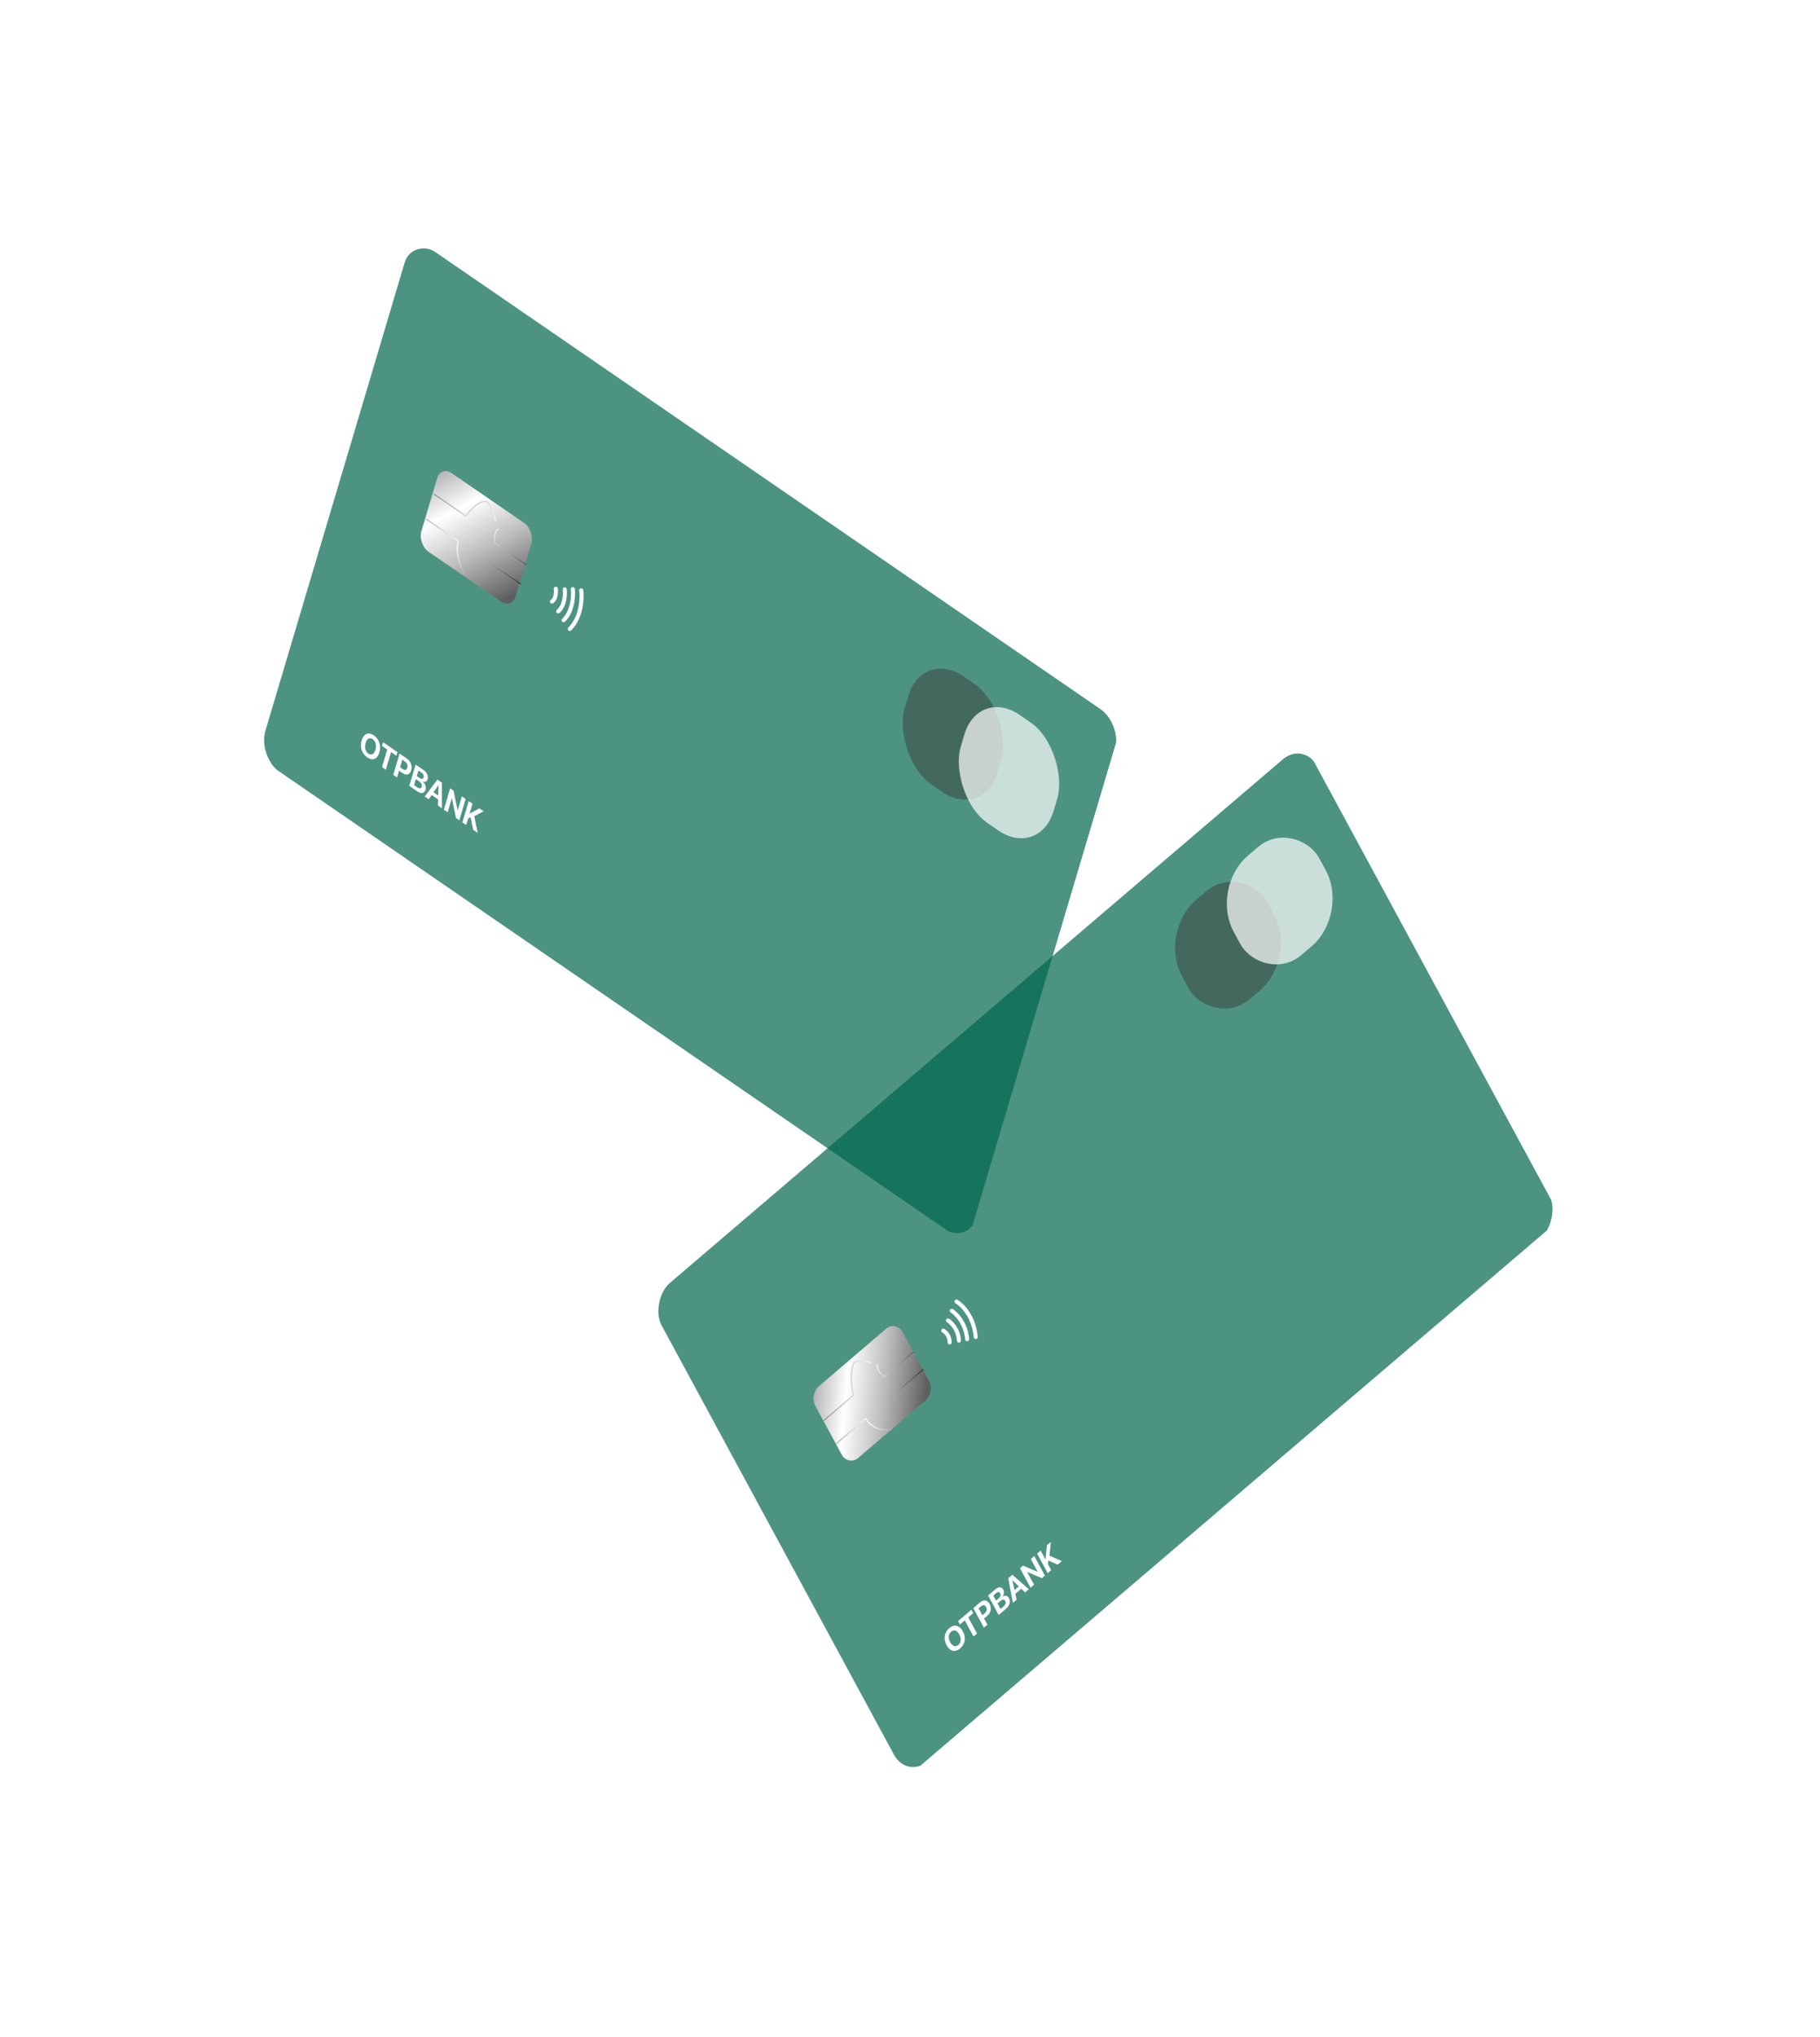 <svg width="236" height="264" viewBox="0 0 236 264" fill="none" xmlns="http://www.w3.org/2000/svg">
<g filter="url(#filter0_d_1_446)">
<g clip-path="url(#clip0_1_446)">
<g filter="url(#filter1_bii_1_446)">
<rect width="70.464" height="111.789" rx="3.576" transform="matrix(0.285 -0.958 0.824 0.566 33.258 87.534)" fill="#00674C" fill-opacity="0.7"/>
</g>
<rect opacity="0.48" width="14.624" height="14.624" rx="6.436" transform="matrix(0.824 0.566 -0.285 0.958 119.62 73.509)" fill="#3A3A3A"/>
<rect opacity="0.7" width="14.624" height="14.624" rx="6.436" transform="matrix(0.824 0.566 -0.285 0.958 126.896 78.509)" fill="white"/>
<g filter="url(#filter2_i_1_446)">
<rect width="14.84" height="10.616" rx="1.669" transform="matrix(0.824 0.566 -0.285 0.958 57.309 50.006)" fill="url(#paint0_linear_1_446)"/>
</g>
<path d="M56.247 53.517L60.406 56.376C60.949 55.616 62.266 54.187 63.189 54.547C63.468 54.895 64.071 55.871 64.252 56.993M55.276 56.779L59.435 59.637C58.954 61.252 59.841 63.284 60.345 64.098C61.503 64.42 62.869 63.079 63.408 62.368L67.52 65.194M68.26 62.709L64.147 59.883C64.082 59.35 64.1 58.236 64.695 58.045" stroke="url(#paint1_linear_1_446)" stroke-width="0.143"/>
<path d="M72.069 65.809C72.125 66.222 72.104 67.134 71.574 67.47M73.228 65.887C73.305 66.533 73.242 68.009 72.378 68.742M74.284 65.862C74.376 66.728 74.265 68.744 73.087 69.885M75.368 66.013C75.506 67.056 75.4 69.518 73.877 71.022" stroke="white" stroke-width="0.524" stroke-linecap="round" stroke-linejoin="round"/>
<path d="M47.621 87.668C48.326 88.153 48.928 87.906 49.189 87.029L49.19 87.025C49.451 86.15 49.174 85.299 48.471 84.816C47.769 84.334 47.165 84.577 46.904 85.454L46.903 85.457C46.641 86.334 46.917 87.184 47.621 87.668ZM47.767 87.179C47.378 86.912 47.237 86.382 47.408 85.805L47.41 85.801C47.581 85.224 47.937 85.039 48.325 85.305C48.714 85.573 48.855 86.102 48.684 86.677L48.683 86.681C48.513 87.252 48.161 87.45 47.767 87.179ZM49.535 88.925L50.031 89.266L50.71 86.986L51.397 87.457L51.538 86.982L49.67 85.698L49.529 86.174L50.214 86.645L49.535 88.925ZM50.992 89.927L51.488 90.268L51.746 89.399L52.203 89.713C52.703 90.056 53.148 89.91 53.316 89.343L53.318 89.339C53.486 88.772 53.264 88.168 52.765 87.825L51.812 87.17L50.992 89.927ZM52.508 88.198C52.792 88.394 52.908 88.683 52.814 88.996L52.813 89C52.72 89.313 52.5 89.374 52.216 89.178L51.881 88.948L52.173 87.968L52.508 88.198ZM53.071 91.356L54.121 92.078C54.627 92.425 55.031 92.339 55.174 91.856L55.175 91.852C55.283 91.491 55.126 91.056 54.804 90.8L54.807 90.789C55.081 90.928 55.354 90.806 55.444 90.504L55.445 90.5C55.572 90.076 55.37 89.616 54.924 89.309L53.892 88.6L53.071 91.356ZM54.668 89.648C54.9 89.808 54.998 90.027 54.933 90.247L54.932 90.251C54.861 90.49 54.671 90.523 54.392 90.331L54.045 90.093L54.261 89.368L54.668 89.648ZM54.334 90.763C54.638 90.972 54.755 91.216 54.68 91.468L54.679 91.472C54.603 91.728 54.407 91.756 54.122 91.561L53.695 91.267L53.928 90.484L54.334 90.763ZM55.072 92.731L55.593 93.089L55.971 92.544L56.809 93.119L56.789 93.911L57.309 94.269L57.304 90.945L56.721 90.544L55.072 92.731ZM56.847 91.275L56.857 91.282L56.822 92.609L56.214 92.191L56.847 91.275ZM57.553 94.436L58.047 94.776L58.584 92.971L58.594 92.977L59.131 95.521L59.562 95.817L60.382 93.06L59.888 92.72L59.354 94.512L59.344 94.505L58.807 91.978L58.373 91.679L57.553 94.436ZM59.957 96.089L60.453 96.43L60.705 95.585L61.022 95.419L61.354 97.049L61.947 97.456L61.495 95.291L62.707 94.658L62.155 94.278L60.91 94.942L60.899 94.934L61.274 93.673L60.778 93.332L59.957 96.089Z" fill="white"/>
</g>
<g clip-path="url(#clip1_1_446)">
<g filter="url(#filter3_bii_1_446)">
<rect width="70.464" height="111.789" rx="3.576" transform="matrix(-0.476 -0.879 0.76 -0.649 117.489 220)" fill="#00674C" fill-opacity="0.7"/>
</g>
<rect opacity="0.48" width="14.624" height="14.624" rx="6.436" transform="matrix(0.76 -0.649 0.476 0.879 150.191 110.336)" fill="#3A3A3A"/>
<rect opacity="0.7" width="14.624" height="14.624" rx="6.436" transform="matrix(0.76 -0.649 0.476 0.879 156.904 104.603)" fill="white"/>
<g filter="url(#filter4_i_1_446)">
<rect width="14.84" height="10.616" rx="1.669" transform="matrix(0.76 -0.649 0.476 0.879 105.069 170.396)" fill="url(#paint2_linear_1_446)"/>
</g>
<path d="M106.804 173.638L110.642 170.361C110.418 169.291 110.138 166.929 110.814 166.046C111.171 165.915 112.087 165.757 112.893 166.181M108.424 176.631L112.261 173.354C113.063 174.836 114.793 174.943 115.557 174.811C116.322 173.629 116.122 171.26 115.927 170.223L119.721 166.982M118.487 164.702L114.693 167.943C114.32 167.717 113.616 167.064 113.78 166.256" stroke="url(#paint3_linear_1_446)" stroke-width="0.143"/>
<path d="M122.31 161.974C122.602 162.142 123.176 162.683 123.135 163.498M122.92 160.652C123.371 160.929 124.285 161.84 124.338 163.272M123.414 159.394C124.012 159.777 125.25 161.051 125.411 163.086M124.034 158.203C124.768 158.632 126.293 160.153 126.521 162.8" stroke="white" stroke-width="0.524" stroke-linecap="round" stroke-linejoin="round"/>
<path d="M124.507 203.16C125.158 202.604 125.29 201.756 124.855 200.951L124.853 200.947C124.418 200.145 123.74 199.988 123.091 200.542C122.444 201.095 122.307 201.945 122.743 202.749L122.745 202.753C123.18 203.558 123.857 203.715 124.507 203.16ZM124.265 202.711C123.905 203.018 123.498 202.884 123.212 202.354L123.21 202.351C122.923 201.821 122.976 201.297 123.334 200.991C123.693 200.684 124.1 200.818 124.386 201.346L124.388 201.35C124.671 201.874 124.628 202.4 124.265 202.711ZM126.236 201.619L126.694 201.228L125.561 199.135L126.194 198.594L125.958 198.158L124.235 199.63L124.471 200.066L125.103 199.526L126.236 201.619ZM127.58 200.471L128.038 200.08L127.606 199.283L128.028 198.923C128.488 198.529 128.61 197.923 128.328 197.402L128.326 197.399C128.045 196.878 127.551 196.797 127.09 197.191L126.211 197.942L127.58 200.471ZM127.205 197.706C127.467 197.482 127.708 197.509 127.864 197.797L127.866 197.8C128.021 198.088 127.954 198.381 127.692 198.605L127.382 198.869L126.896 197.97L127.205 197.706ZM129.499 198.832L130.467 198.005C130.934 197.606 131.074 197.082 130.834 196.639L130.832 196.635C130.653 196.304 130.298 196.243 129.979 196.477L129.974 196.466C130.195 196.223 130.249 195.831 130.099 195.554L130.097 195.551C129.886 195.162 129.494 195.138 129.082 195.49L128.13 196.303L129.499 198.832ZM129.176 195.983C129.39 195.801 129.578 195.809 129.687 196.011L129.689 196.014C129.808 196.233 129.737 196.476 129.48 196.696L129.16 196.969L128.8 196.304L129.176 195.983ZM129.729 197.009C130.009 196.769 130.222 196.769 130.347 197.001L130.349 197.004C130.476 197.239 130.4 197.486 130.137 197.71L129.743 198.047L129.354 197.328L129.729 197.009ZM131.345 197.256L131.826 196.845L131.659 196.091L132.432 195.43L132.929 195.903L133.409 195.493L131.278 193.614L130.74 194.074L131.345 197.256ZM131.269 194.339L131.279 194.331L132.111 195.125L131.55 195.604L131.269 194.339ZM133.634 195.301L134.09 194.911L133.193 193.255L133.203 193.247L135.09 194.057L135.487 193.718L134.118 191.188L133.662 191.578L134.552 193.222L134.543 193.23L132.665 192.43L132.265 192.771L133.634 195.301ZM135.853 193.406L136.31 193.015L135.891 192.24L135.937 191.773L137.141 192.306L137.688 191.838L136.084 191.142L136.263 189.357L135.754 189.791L135.578 191.633L135.568 191.642L134.941 190.485L134.484 190.876L135.853 193.406Z" fill="white"/>
</g>
</g>
<defs>
<filter id="filter0_d_1_446" x="0.239" y="-2.513" width="235.273" height="266.037" filterUnits="userSpaceOnUse" color-interpolation-filters="sRGB">
<feFlood flood-opacity="0" result="BackgroundImageFix"/>
<feColorMatrix in="SourceAlpha" type="matrix" values="0 0 0 0 0 0 0 0 0 0 0 0 0 0 0 0 0 0 127 0" result="hardAlpha"/>
<feOffset dy="10.506"/>
<feGaussianBlur stdDeviation="16.509"/>
<feComposite in2="hardAlpha" operator="out"/>
<feColorMatrix type="matrix" values="0 0 0 0 0.197 0 0 0 0 0.317 0 0 0 0 0.28 0 0 0 0.14 0"/>
<feBlend mode="normal" in2="BackgroundImageFix" result="effect1_dropShadow_1_446"/>
<feBlend mode="normal" in="SourceGraphic" in2="effect1_dropShadow_1_446" result="shape"/>
</filter>
<filter id="filter1_bii_1_446" x="22.187" y="9.552" width="134.378" height="151.749" filterUnits="userSpaceOnUse" color-interpolation-filters="sRGB">
<feFlood flood-opacity="0" result="BackgroundImageFix"/>
<feGaussianBlur in="BackgroundImage" stdDeviation="5.96"/>
<feComposite in2="SourceAlpha" operator="in" result="effect1_backgroundBlur_1_446"/>
<feBlend mode="normal" in="SourceGraphic" in2="effect1_backgroundBlur_1_446" result="shape"/>
<feColorMatrix in="SourceAlpha" type="matrix" values="0 0 0 0 0 0 0 0 0 0 0 0 0 0 0 0 0 0 127 0" result="hardAlpha"/>
<feOffset dx="-0.095" dy="-0.095"/>
<feGaussianBlur stdDeviation="0.072"/>
<feComposite in2="hardAlpha" operator="arithmetic" k2="-1" k3="1"/>
<feColorMatrix type="matrix" values="0 0 0 0 0 0 0 0 0 0 0 0 0 0 0 0 0 0 0.36 0"/>
<feBlend mode="normal" in2="shape" result="effect2_innerShadow_1_446"/>
<feColorMatrix in="SourceAlpha" type="matrix" values="0 0 0 0 0 0 0 0 0 0 0 0 0 0 0 0 0 0 127 0" result="hardAlpha"/>
<feOffset dx="0.238" dy="0.191"/>
<feGaussianBlur stdDeviation="0.095"/>
<feComposite in2="hardAlpha" operator="arithmetic" k2="-1" k3="1"/>
<feColorMatrix type="matrix" values="0 0 0 0 1 0 0 0 0 1 0 0 0 0 1 0 0 0 0.25 0"/>
<feBlend mode="normal" in2="effect2_innerShadow_1_446" result="effect3_innerShadow_1_446"/>
</filter>
<filter id="filter2_i_1_446" x="54.676" y="50.692" width="14.468" height="17.207" filterUnits="userSpaceOnUse" color-interpolation-filters="sRGB">
<feFlood flood-opacity="0" result="BackgroundImageFix"/>
<feBlend mode="normal" in="SourceGraphic" in2="BackgroundImageFix" result="shape"/>
<feColorMatrix in="SourceAlpha" type="matrix" values="0 0 0 0 0 0 0 0 0 0 0 0 0 0 0 0 0 0 127 0" result="hardAlpha"/>
<feOffset dx="-0.143" dy="-0.143"/>
<feComposite in2="hardAlpha" operator="arithmetic" k2="-1" k3="1"/>
<feColorMatrix type="matrix" values="0 0 0 0 0 0 0 0 0 0 0 0 0 0 0 0 0 0 0.25 0"/>
<feBlend mode="normal" in2="shape" result="effect1_innerShadow_1_446"/>
</filter>
<filter id="filter3_bii_1_446" x="73.247" y="75.065" width="139.954" height="155.297" filterUnits="userSpaceOnUse" color-interpolation-filters="sRGB">
<feFlood flood-opacity="0" result="BackgroundImageFix"/>
<feGaussianBlur in="BackgroundImage" stdDeviation="5.96"/>
<feComposite in2="SourceAlpha" operator="in" result="effect1_backgroundBlur_1_446"/>
<feBlend mode="normal" in="SourceGraphic" in2="effect1_backgroundBlur_1_446" result="shape"/>
<feColorMatrix in="SourceAlpha" type="matrix" values="0 0 0 0 0 0 0 0 0 0 0 0 0 0 0 0 0 0 127 0" result="hardAlpha"/>
<feOffset dx="-0.095" dy="-0.095"/>
<feGaussianBlur stdDeviation="0.072"/>
<feComposite in2="hardAlpha" operator="arithmetic" k2="-1" k3="1"/>
<feColorMatrix type="matrix" values="0 0 0 0 0 0 0 0 0 0 0 0 0 0 0 0 0 0 0.36 0"/>
<feBlend mode="normal" in2="shape" result="effect2_innerShadow_1_446"/>
<feColorMatrix in="SourceAlpha" type="matrix" values="0 0 0 0 0 0 0 0 0 0 0 0 0 0 0 0 0 0 127 0" result="hardAlpha"/>
<feOffset dx="0.238" dy="0.191"/>
<feGaussianBlur stdDeviation="0.095"/>
<feComposite in2="hardAlpha" operator="arithmetic" k2="-1" k3="1"/>
<feColorMatrix type="matrix" values="0 0 0 0 1 0 0 0 0 1 0 0 0 0 1 0 0 0 0.25 0"/>
<feBlend mode="normal" in2="effect2_innerShadow_1_446" result="effect3_innerShadow_1_446"/>
</filter>
<filter id="filter4_i_1_446" x="105.635" y="161.485" width="15.205" height="17.52" filterUnits="userSpaceOnUse" color-interpolation-filters="sRGB">
<feFlood flood-opacity="0" result="BackgroundImageFix"/>
<feBlend mode="normal" in="SourceGraphic" in2="BackgroundImageFix" result="shape"/>
<feColorMatrix in="SourceAlpha" type="matrix" values="0 0 0 0 0 0 0 0 0 0 0 0 0 0 0 0 0 0 127 0" result="hardAlpha"/>
<feOffset dx="-0.143" dy="-0.143"/>
<feComposite in2="hardAlpha" operator="arithmetic" k2="-1" k3="1"/>
<feColorMatrix type="matrix" values="0 0 0 0 0 0 0 0 0 0 0 0 0 0 0 0 0 0 0.25 0"/>
<feBlend mode="normal" in2="shape" result="effect1_innerShadow_1_446"/>
</filter>
<linearGradient id="paint0_linear_1_446" x1="0" y1="0" x2="13.297" y2="10.616" gradientUnits="userSpaceOnUse">
<stop stop-color="#ABABAB"/>
<stop offset="0.312" stop-color="white"/>
<stop offset="0.63" stop-color="#BDBDBD"/>
<stop offset="1" stop-color="#5E5E5E"/>
</linearGradient>
<linearGradient id="paint1_linear_1_446" x1="57.586" y1="50.883" x2="67.448" y2="66.527" gradientUnits="userSpaceOnUse">
<stop stop-color="#7D7D7D"/>
<stop offset="0.495" stop-color="white"/>
<stop offset="1" stop-color="#1C1C1C"/>
</linearGradient>
<linearGradient id="paint2_linear_1_446" x1="0" y1="0" x2="13.297" y2="10.616" gradientUnits="userSpaceOnUse">
<stop stop-color="#ABABAB"/>
<stop offset="0.312" stop-color="white"/>
<stop offset="0.63" stop-color="#BDBDBD"/>
<stop offset="1" stop-color="#5E5E5E"/>
</linearGradient>
<linearGradient id="paint3_linear_1_446" x1="105.764" y1="170.568" x2="120.36" y2="171.319" gradientUnits="userSpaceOnUse">
<stop stop-color="#7D7D7D"/>
<stop offset="0.495" stop-color="white"/>
<stop offset="1" stop-color="#1C1C1C"/>
</linearGradient>
<clipPath id="clip0_1_446">
<rect width="111.789" height="70.464" fill="white" transform="matrix(0.824 0.566 -0.285 0.958 53.365 20)"/>
</clipPath>
<clipPath id="clip1_1_446">
<rect width="111.789" height="70.464" fill="white" transform="matrix(0.76 -0.649 0.476 0.879 83.953 158.028)"/>
</clipPath>
</defs>
</svg>
